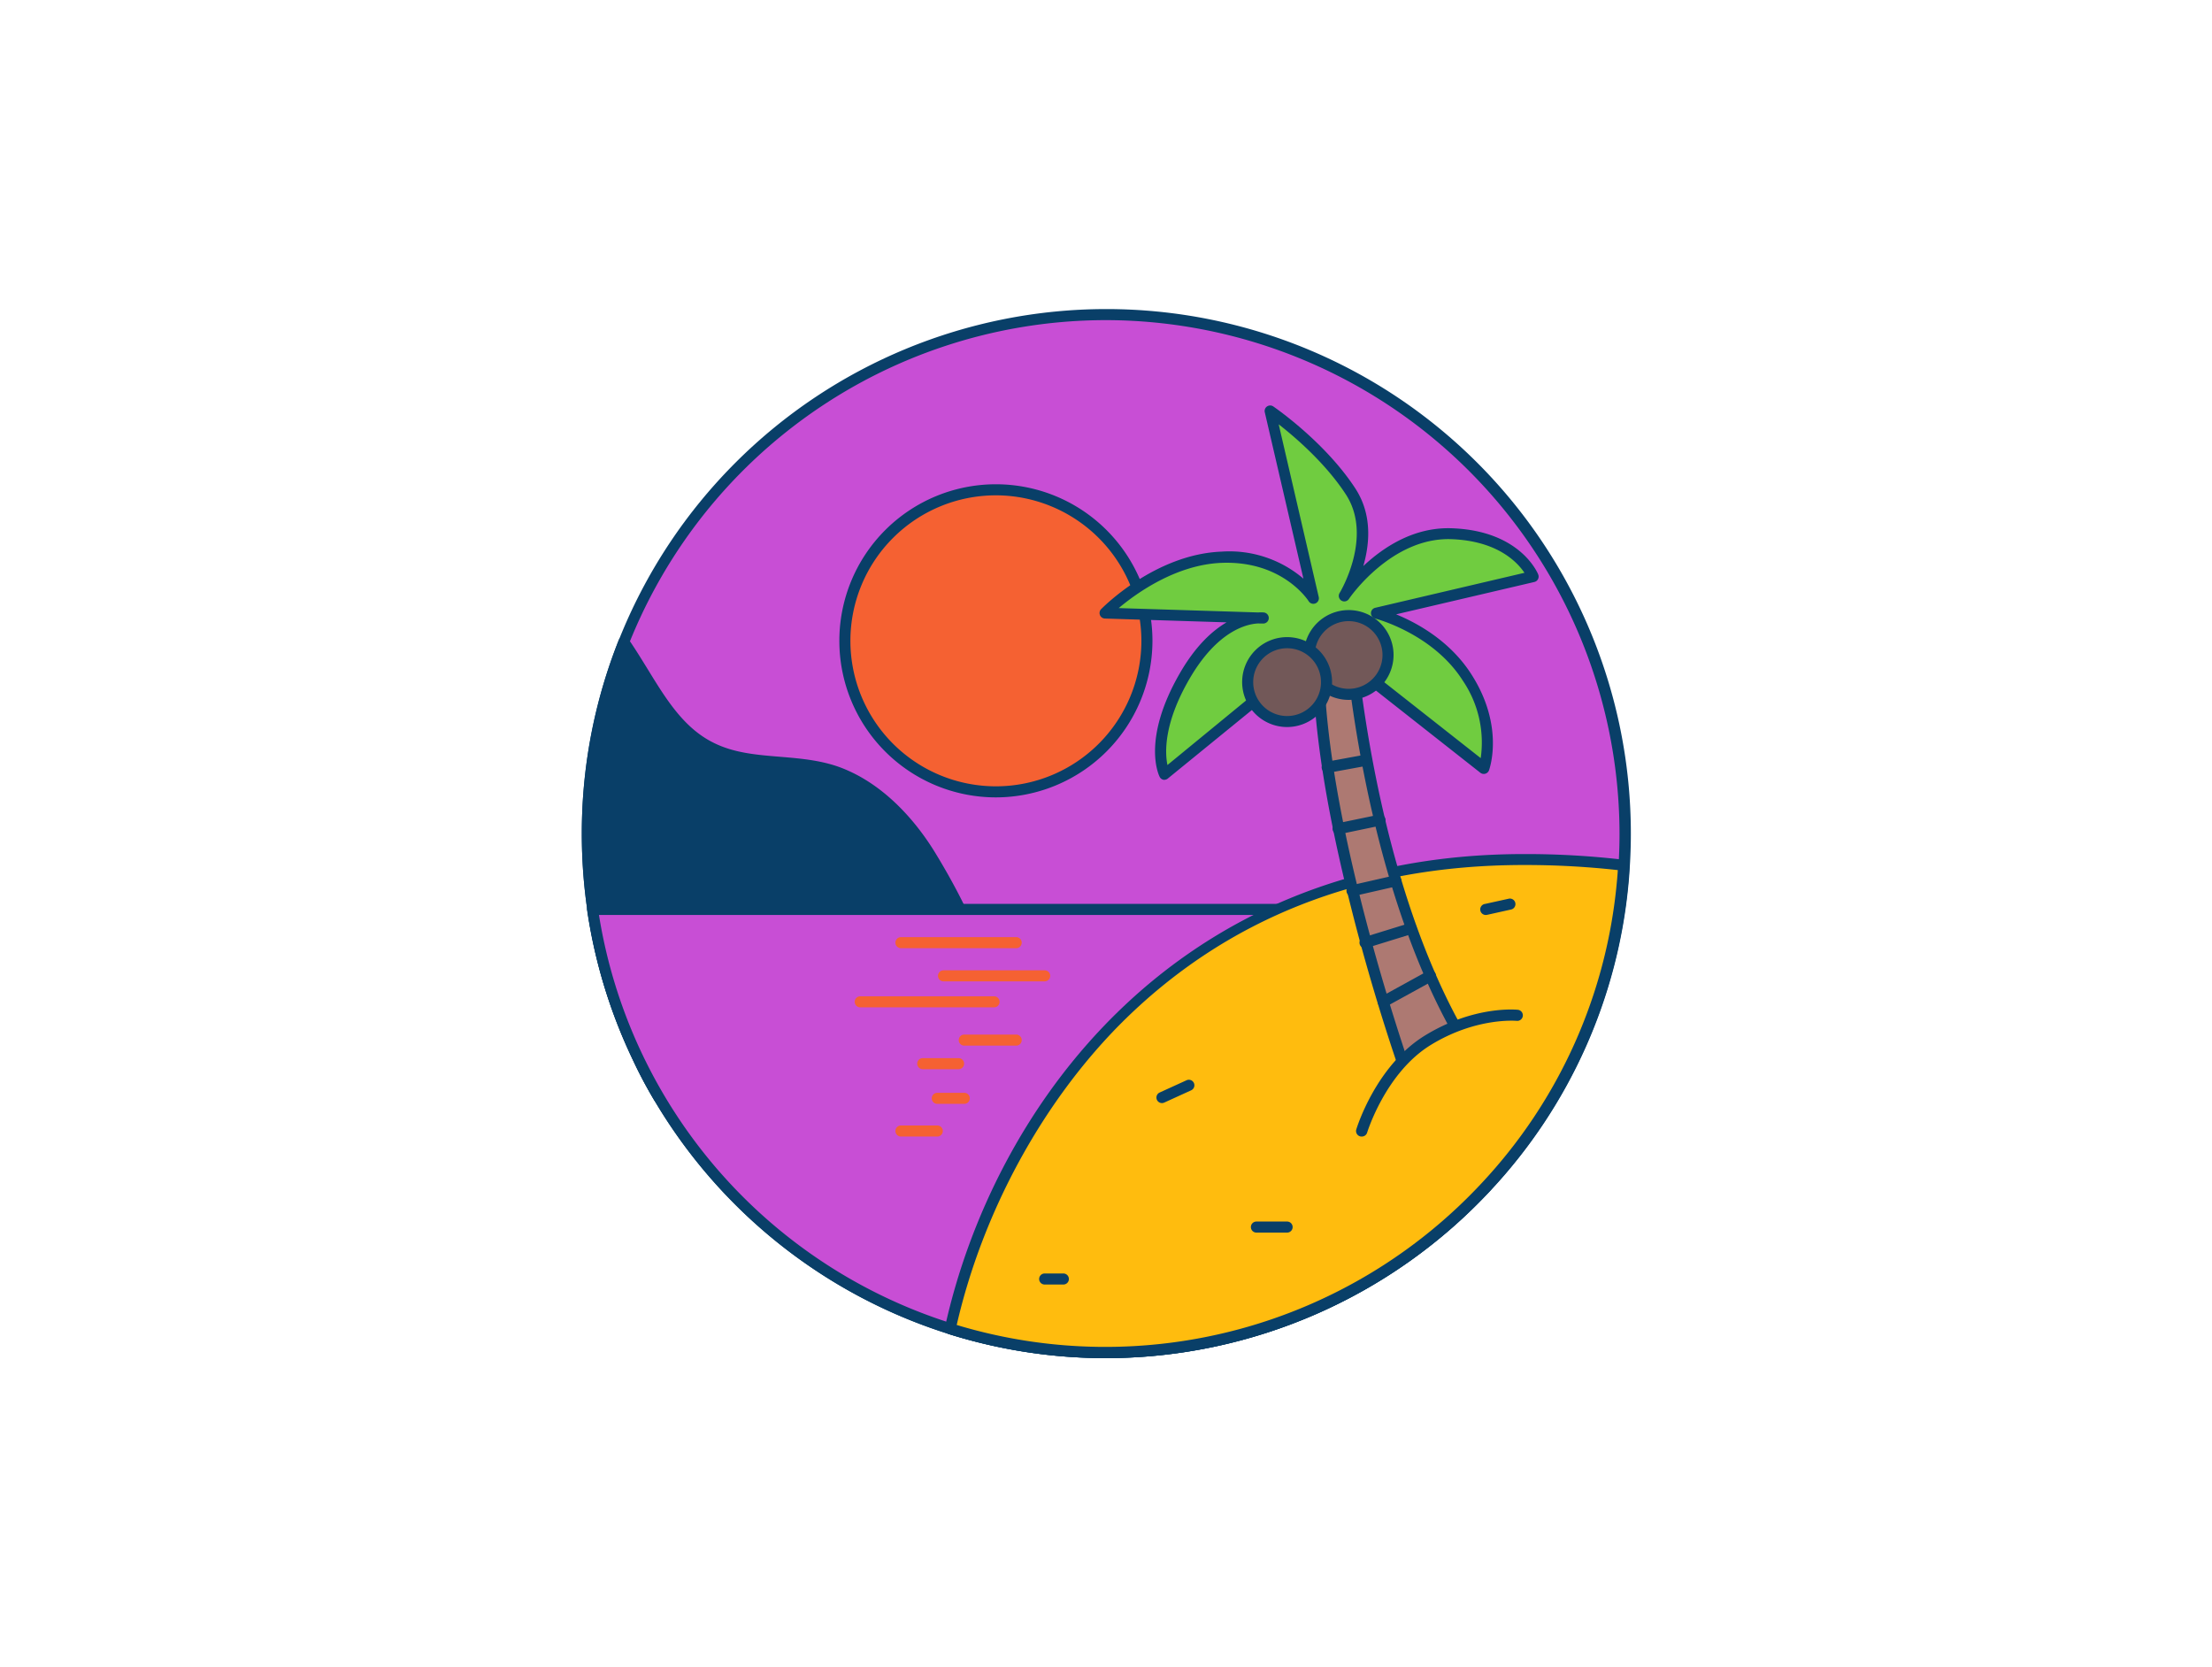 <svg xmlns="http://www.w3.org/2000/svg" viewBox="0 0 400 300" width="406" height="306" class="illustration styles_illustrationTablet__1DWOa"><g id="_546_summer_landscape_outline" data-name="#546_summer_landscape_outline"><path d="M293.85,150c0,1.93-.06,3.84-.18,5.74-.06,1-.13,2.07-.23,3.1a93.86,93.86,0,0,1-174.26,38.88c-1.45-2.44-2.79-5-4-7.54A93.86,93.86,0,1,1,293.85,150Z" fill="#c84ed5"></path><path d="M200,244.85a94.91,94.91,0,0,1-81.68-46.62c-1.46-2.45-2.82-5-4-7.62a94.12,94.12,0,0,1-8.11-26.75,95.42,95.42,0,0,1-1-13.86,94.85,94.85,0,0,1,189.7,0c0,1.94-.06,3.89-.18,5.8-.06,1-.13,2.09-.23,3.14a93.89,93.89,0,0,1-24.92,55.57A95.14,95.14,0,0,1,200,244.85Zm0-187.7a92.88,92.88,0,0,0-83.93,132.6c1.21,2.55,2.54,5.06,4,7.46a92.85,92.85,0,0,0,148,15.94,91.84,91.84,0,0,0,24.38-54.4c.1-1,.17-2,.23-3.07.12-1.87.18-3.78.18-5.68A93,93,0,0,0,200,57.15Z" fill="#093f68"></path><circle cx="180.09" cy="115.14" r="27.31" fill="#f56132"></circle><path d="M180.09,143.45a28.31,28.31,0,1,1,28.31-28.31A28.34,28.34,0,0,1,180.09,143.45Zm0-54.62a26.31,26.31,0,1,0,26.31,26.31A26.34,26.34,0,0,0,180.09,88.83Z" fill="#093f68"></path><path d="M171,192.51a235.13,235.13,0,0,1-51.77,5.21c-1.45-2.44-2.79-5-4-7.54a94,94,0,0,1-2.42-74.8c4.84,7,8.3,15.41,15.81,19.11s16.15,1.61,23.71,4.76a26.31,26.31,0,0,1,2.51,1.21c5.71,3.14,10.32,8.38,13.66,13.86C173.59,162.8,188.06,188.83,171,192.51Z" fill="#093f68"></path><path d="M121.63,198.73h-2.46a1,1,0,0,1-.85-.49c-1.46-2.45-2.82-5-4-7.62a94.12,94.12,0,0,1-8.11-26.75,95.42,95.42,0,0,1-1-13.86,94.18,94.18,0,0,1,6.67-35,1,1,0,0,1,.82-.62,1,1,0,0,1,.93.42c1.21,1.74,2.34,3.59,3.44,5.37,3.39,5.53,6.59,10.75,12,13.41,3.71,1.84,7.74,2.17,12,2.52,3.88.32,7.9.66,11.64,2.22a28.48,28.48,0,0,1,2.61,1.25c6.68,3.67,11.32,9.76,14,14.22,5.31,8.74,13.64,24.75,9.78,33.73-1.34,3.11-4,5.12-7.91,6h0A236.3,236.3,0,0,1,121.63,198.73Zm-1.88-2a234.3,234.3,0,0,0,51-5.19c3.28-.7,5.41-2.27,6.49-4.79,3.64-8.46-5.53-25.13-9.64-31.9-2.6-4.25-7-10.05-13.29-13.5a23.45,23.45,0,0,0-2.42-1.17c-3.45-1.44-7.13-1.74-11-2.06-4.27-.36-8.68-.72-12.73-2.72-5.92-2.92-9.43-8.64-12.82-14.16-.75-1.23-1.52-2.48-2.31-3.7a93,93,0,0,0,3.08,72.22C117.2,192.13,118.44,194.47,119.75,196.72Zm51.2-4.21h0Z" fill="#093f68"></path><path d="M107.15,163.71a93.85,93.85,0,0,0,161.64,50.12V163.71Z" fill="#c84ed5"></path><path d="M200,244.85a94.87,94.87,0,0,1-93.84-81,1,1,0,0,1,.23-.79,1,1,0,0,1,.76-.35H268.79a1,1,0,0,1,1,1v50.12a1,1,0,0,1-.27.68A95.14,95.14,0,0,1,200,244.85Zm-91.69-80.14a92.85,92.85,0,0,0,159.48,48.73V164.71Z" fill="#093f68"></path><path d="M183.76,170.72H162.92a1,1,0,0,1,0-2h20.84a1,1,0,0,1,0,2Z" fill="#f56132"></path><path d="M188.91,176.72H170.62a1,1,0,0,1,0-2h18.29a1,1,0,0,1,0,2Z" fill="#f56132"></path><path d="M179.76,181.42h-24.2a1,1,0,0,1,0-2h24.2a1,1,0,0,1,0,2Z" fill="#f56132"></path><path d="M171.84,239.55a93.9,93.9,0,0,0,121.6-80.71c.1-1,.17-2.06.23-3.1a151,151,0,0,0-18.11-1C209.65,154.7,179.67,203.94,171.84,239.55Z" fill="#ffbc0e"></path><path d="M200,244.85a94.72,94.72,0,0,1-28.46-4.35,1,1,0,0,1-.68-1.17c8.69-39.5,41.32-85.63,104.7-85.63a151.37,151.37,0,0,1,18.23,1.05,1,1,0,0,1,.88,1.05c-.06,1-.13,2.09-.23,3.14a93.89,93.89,0,0,1-24.92,55.57A95.14,95.14,0,0,1,200,244.85Zm-27-6a93,93,0,0,0,95-25.72,91.84,91.84,0,0,0,24.38-54.4c.07-.71.13-1.42.17-2.13a152.19,152.19,0,0,0-17.05-.92c-29.35,0-53.89,9.68-72.93,28.78C188.44,198.71,177.68,218.48,173,238.87Z" fill="#093f68"></path><path d="M183.76,188.34h-9.39a1,1,0,0,1,0-2h9.39a1,1,0,0,1,0,2Z" fill="#f56132"></path><path d="M173.34,192.6h-6.48a1,1,0,0,1,0-2h6.48a1,1,0,0,1,0,2Z" fill="#f56132"></path><path d="M254.59,194.13S235,139.5,239,109.93h4.78s2.25,45.9,20.83,77.43Z" fill="#ad7972"></path><path d="M254.59,195.13a1.15,1.15,0,0,1-.31,0,1,1,0,0,1-.63-.62c-.05-.14-5-13.9-9.32-31.1-5.88-23.16-8-41.18-6.37-53.57a1,1,0,0,1,1-.87h4.78a1,1,0,0,1,1,.95c0,.46,2.45,46,20.69,77a1,1,0,0,1-.3,1.34l-10,6.77A1,1,0,0,1,254.59,195.13Zm-14.76-84.2c-3.08,26.72,12.47,73.5,15.28,81.65l8.12-5.52c-16.61-28.84-20-69.42-20.44-76.13Z" fill="#093f68"></path><path d="M239.63,115.48l28.73,22.61s2.69-7.35-3-16.33-16.45-11.67-16.45-11.67l28.32-6.63s-3-7.3-14.64-7.75S243.14,107,243.14,107s6.51-10.55,1.13-18.85-14.59-14.59-14.59-14.59l7.85,33.89s-4.93-7.86-16.61-7.41-21.09,10.1-21.09,10.1l28.55.9s-7.46-1.12-14.19,10.55-3.59,17.73-3.59,17.73Z" fill="#70cc40"></path><path d="M210.6,140.27l-.2,0a1,1,0,0,1-.69-.52c-.14-.27-3.31-6.68,3.61-18.69,2.87-5,5.89-7.74,8.48-9.26l-22-.69a1,1,0,0,1-.68-1.7c.4-.4,9.84-9.94,21.78-10.4a20.6,20.6,0,0,1,14.8,4.89l-7-30.15a1,1,0,0,1,1.54-1c.38.26,9.43,6.5,14.87,14.87,3.06,4.73,2.57,10,1.42,14,3.54-3.33,9.12-7.12,16.1-6.83,12.18.46,15.4,8,15.53,8.36a1,1,0,0,1-.7,1.35l-25,5.85c3.77,1.54,9.83,4.82,13.71,11,5.88,9.29,3.2,16.89,3.09,17.2a1,1,0,0,1-.67.62,1,1,0,0,1-.89-.17l-28.1-22.12L211.23,140A1,1,0,0,1,210.6,140.27ZM227.48,112c-1.94.1-7.31,1.22-12.42,10.08-4.63,8-4.41,13.26-3.95,15.52L239,114.71a1,1,0,0,1,1.26,0l27.5,21.64a19.93,19.93,0,0,0-3.23-14c-5.4-8.52-15.75-11.21-15.86-11.24a1,1,0,0,1,0-1.94l27-6.33c-1.28-1.91-4.87-5.76-13.16-6.08-10.93-.42-18.5,10.68-18.57,10.79a1,1,0,0,1-1.69-1.07c.06-.1,6.11-10.12,1.14-17.79-3.65-5.62-9.15-10.35-12.16-12.7l7.24,31.23a1,1,0,0,1-1.82.76c-.19-.3-4.82-7.35-15.73-6.94-8.23.32-15.41,5.48-18.62,8.18l25.22.79a6.41,6.41,0,0,1,1,0,1,1,0,0,1-.18,2Z" fill="#093f68"></path><circle cx="243.89" cy="117.7" r="7.12" fill="#725858"></circle><path d="M243.89,125.82A8.12,8.12,0,1,1,252,117.7,8.13,8.13,0,0,1,243.89,125.82Zm0-14.24A6.12,6.12,0,1,0,250,117.7,6.13,6.13,0,0,0,243.89,111.58Z" fill="#093f68"></path><circle cx="232.76" cy="122.6" r="7.12" fill="#725858"></circle><path d="M232.75,130.73a8.13,8.13,0,1,1,8.13-8.13A8.14,8.14,0,0,1,232.75,130.73Zm0-14.25a6.13,6.13,0,1,0,6.13,6.12A6.13,6.13,0,0,0,232.75,116.48Z" fill="#093f68"></path><path d="M274.42,182.86s-7.51-.8-16.15,4.48-12,16.44-12,16.44" fill="#ffbc0e"></path><path d="M246.26,204.78a1,1,0,0,1-1-1.29c.15-.47,3.6-11.59,12.45-17s16.45-4.66,16.77-4.63a1,1,0,0,1-.21,2c-.07,0-7.3-.68-15.51,4.34S247.25,204,247.22,204.07A1,1,0,0,1,246.26,204.78Z" fill="#093f68"></path><path d="M174.37,198.87h-4.88a1,1,0,0,1,0-2h4.88a1,1,0,0,1,0,2Z" fill="#f56132"></path><path d="M169.49,204.78h-6.57a1,1,0,0,1,0-2h6.57a1,1,0,0,1,0,2Z" fill="#f56132"></path><path d="M210.12,198.73a1,1,0,0,1-.91-.58,1,1,0,0,1,.49-1.33l4.87-2.22a1,1,0,1,1,.83,1.82l-4.87,2.22A1,1,0,0,1,210.12,198.73Z" fill="#093f68"></path><path d="M232.75,222.15H227.2a1,1,0,0,1,0-2h5.55a1,1,0,0,1,0,2Z" fill="#093f68"></path><path d="M268.79,164.71a1,1,0,0,1-.22-2l4.22-.93a1,1,0,1,1,.44,1.95l-4.22.94Z" fill="#093f68"></path><path d="M192.29,231.54h-3.38a1,1,0,0,1,0-2h3.38a1,1,0,0,1,0,2Z" fill="#093f68"></path><path d="M240.09,139a1,1,0,0,1-.18-2l6.17-1.13a1,1,0,0,1,.36,2L240.27,139Z" fill="#093f68"></path><path d="M242.08,150.13a1,1,0,0,1-.2-2l7.38-1.53a1,1,0,1,1,.41,1.95l-7.38,1.54Z" fill="#093f68"></path><path d="M244.6,161.34a1,1,0,0,1-.22-2l7.81-1.78a1,1,0,0,1,1.2.76,1,1,0,0,1-.76,1.19l-7.8,1.78A.9.9,0,0,1,244.6,161.34Z" fill="#093f68"></path><path d="M247,170.72a1,1,0,0,1-.3-2l8.22-2.54a1,1,0,0,1,.59,1.91l-8.22,2.54A.93.93,0,0,1,247,170.72Z" fill="#093f68"></path><path d="M250.13,181.42a1,1,0,0,1-.88-.52,1,1,0,0,1,.4-1.36l8.52-4.69a1,1,0,1,1,1,1.75l-8.53,4.69A.94.94,0,0,1,250.13,181.42Z" fill="#093f68"></path></g></svg>